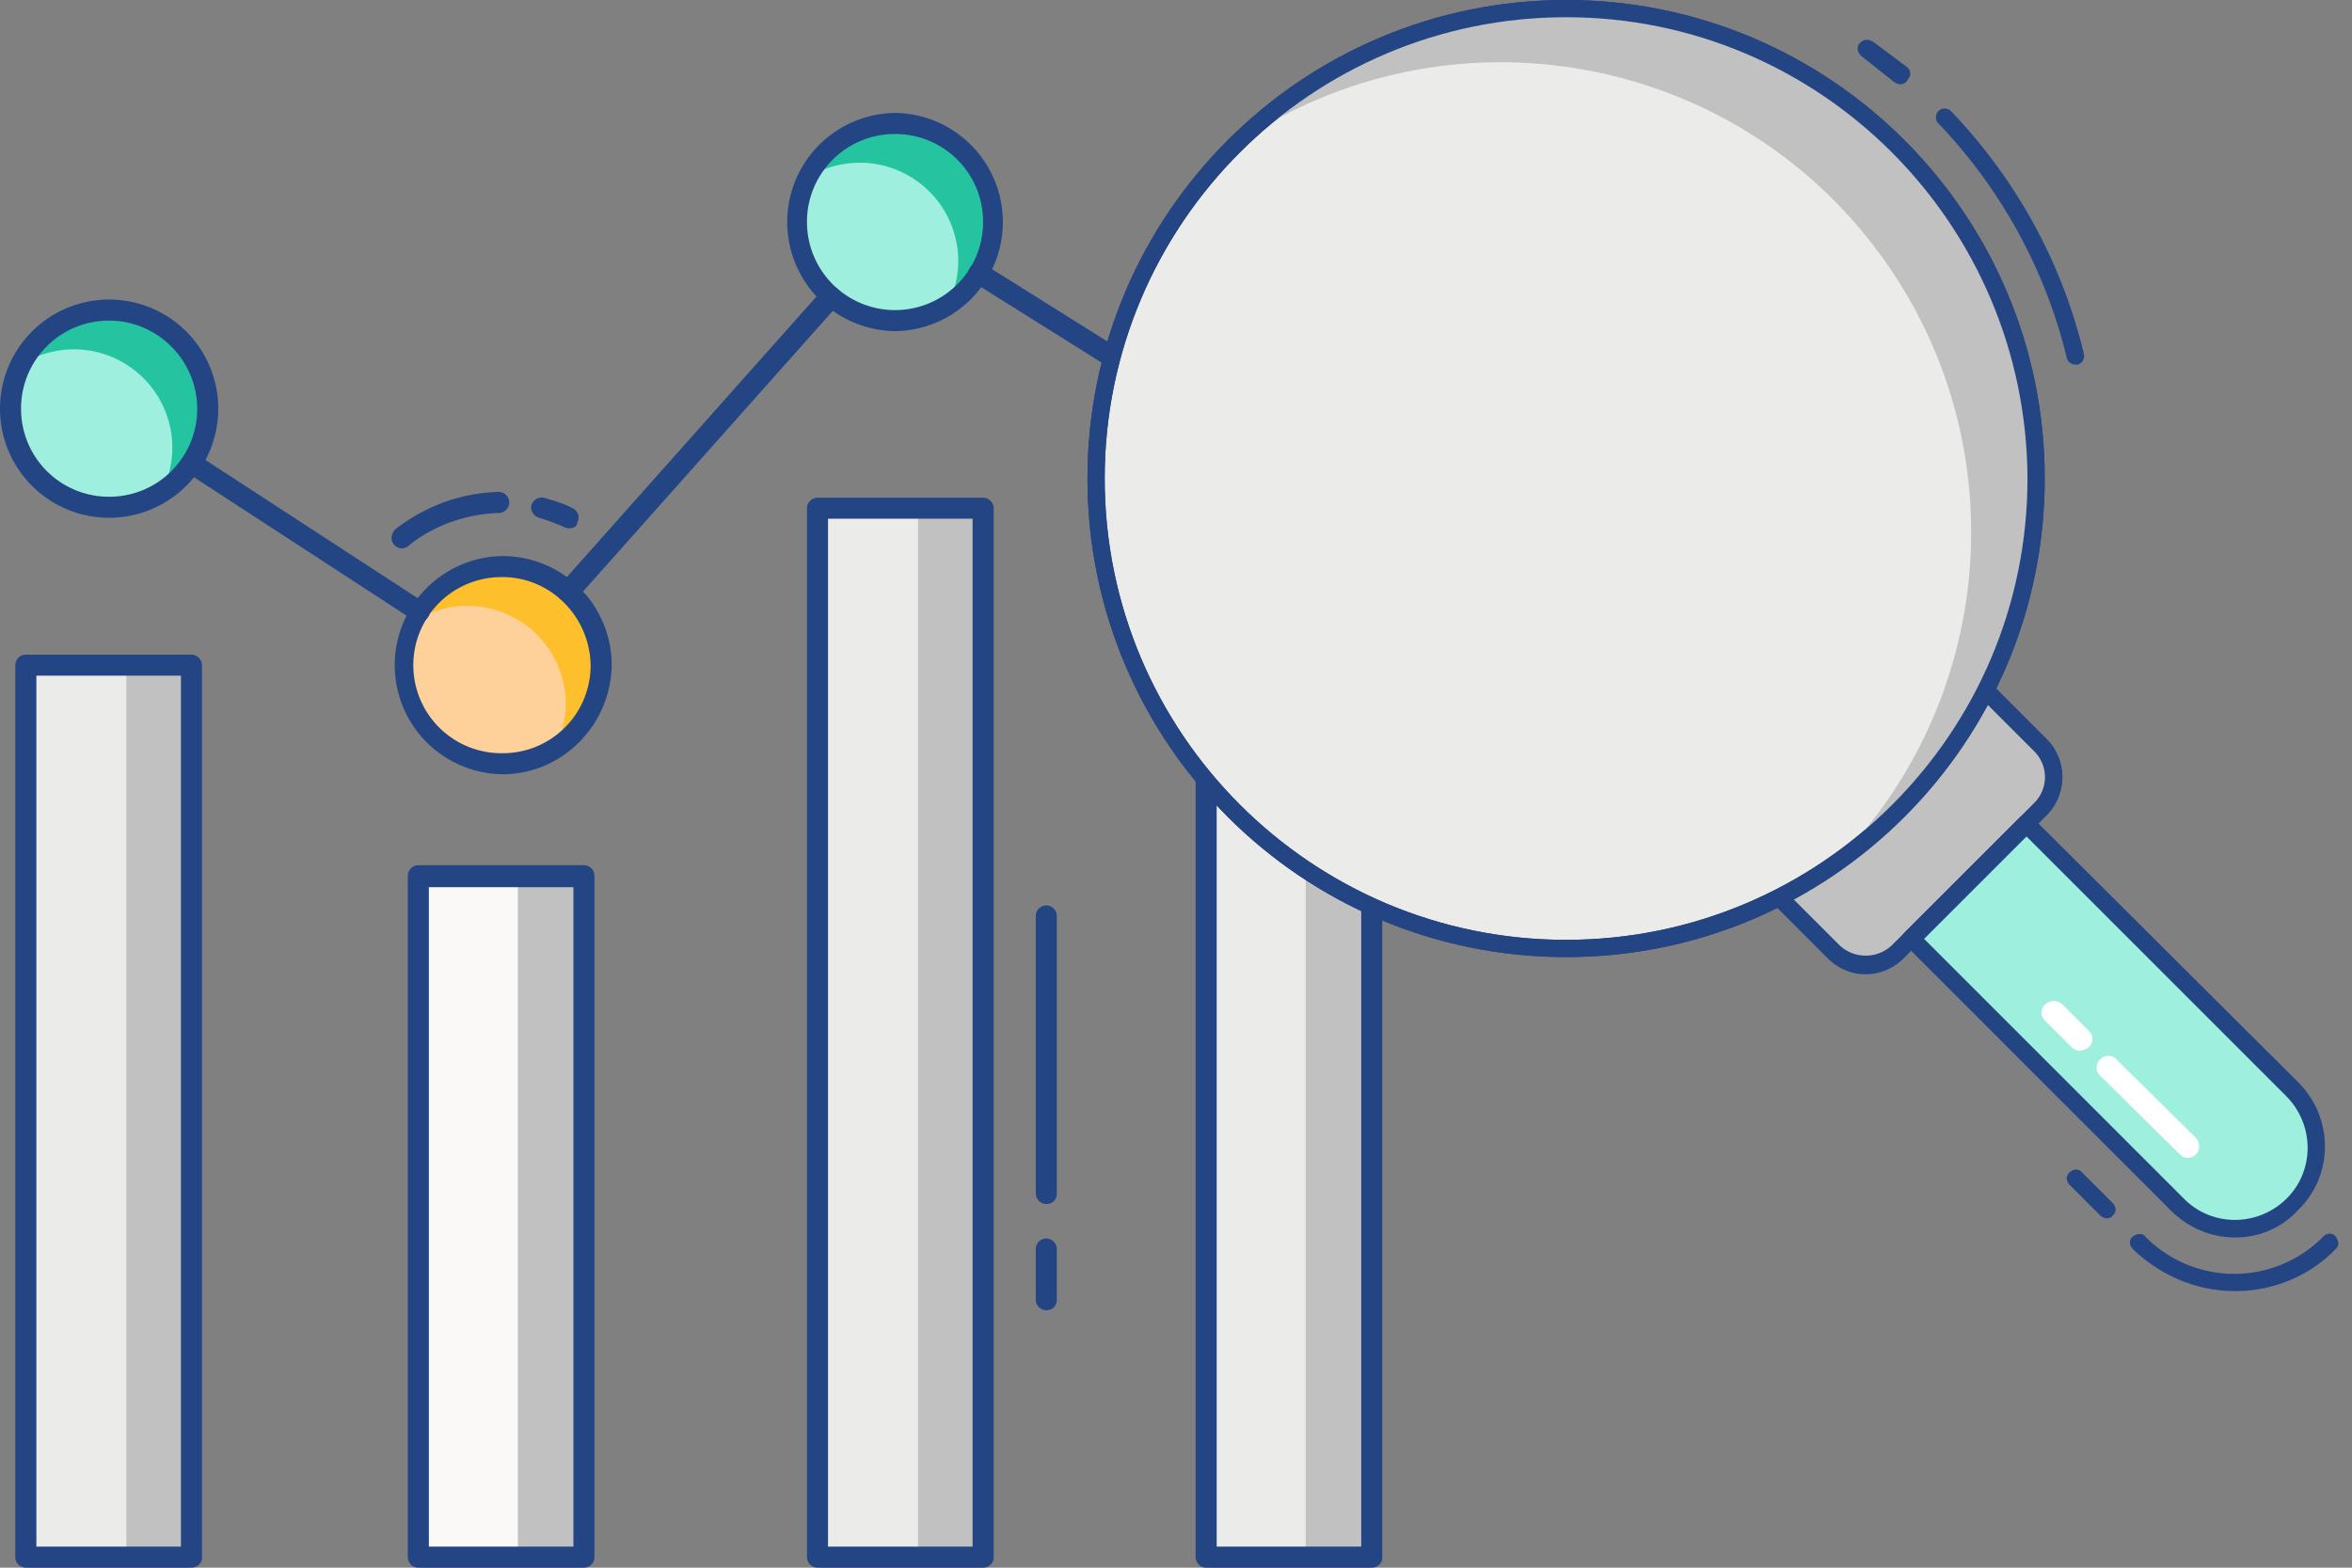 <svg xmlns="http://www.w3.org/2000/svg" xmlns:xlink="http://www.w3.org/1999/xlink" width="150" height="100" fill="none" xmlns:v="https://vecta.io/nano"><rect width="100%" height="100%" fill="#808080" stroke="none"/><style><![CDATA[.B{fill:#244583}.C{fill:#c1c1c1}.D{fill:#ebece9}.E{fill:#9fefde}]]></style><path d="M1.648 42.43H12.21v56.96H1.648V42.43z" class="D"/><path d="M8.059 42.43h4.212v56.96H8.059V42.43z" class="C"/><path d="M6.96 32.356a6.29 6.29 0 0 0 6.288-6.288A6.29 6.29 0 0 0 6.96 19.78a6.29 6.29 0 0 0-6.288 6.288 6.29 6.29 0 0 0 6.288 6.288z" class="E"/><use xlink:href="#B" fill="#fed19a"/><use xlink:href="#B" x="25.031" y="-28.266" class="E"/><use xlink:href="#B" x="50.122" y="-12.576" fill="#bddbff"/><path d="M13.248 26.068a6.3 6.3 0 0 1-2.93 5.311c.427-.855.672-1.831.672-2.808a6.28 6.28 0 0 0-6.288-6.288 6.35 6.35 0 0 0-3.358.977c1.526-3.114 5.311-4.396 8.425-2.869a6.4 6.4 0 0 1 3.48 5.678z" fill="#24c4a1"/><path d="M38.278 42.43c0 2.137-1.099 4.09-2.869 5.25.427-.855.672-1.832.672-2.747a6.28 6.28 0 0 0-6.288-6.288c-1.221 0-2.381.366-3.419 1.038 1.526-3.114 5.311-4.396 8.425-2.869 2.137 1.038 3.48 3.175 3.48 5.617z" fill="#febf2d"/><path d="M63.37 14.164a6.3 6.3 0 0 1-2.93 5.311c.427-.855.672-1.832.672-2.808a6.28 6.28 0 0 0-6.288-6.288 6.35 6.35 0 0 0-3.358.977 6.23 6.23 0 0 1 8.425-2.808c2.137 1.038 3.48 3.236 3.48 5.617z" fill="#24c4a1"/><path d="M88.462 29.853c0 2.137-1.099 4.09-2.869 5.25.427-.855.672-1.77.672-2.747a6.28 6.28 0 0 0-6.288-6.288c-1.221 0-2.381.366-3.419 1.038 1.526-3.114 5.25-4.396 8.364-2.93 2.198 1.038 3.541 3.236 3.541 5.678z" fill="#69b0ee"/><g class="B"><path d="M26.74 39.683c-.122 0-.244-.061-.366-.122l-14.53-9.463c-.305-.183-.427-.61-.183-.916.183-.305.611-.427.916-.183l14.53 9.463c.305.183.427.611.183.916a.64.64 0 0 1-.55.305zm50.122-12.516c-.122 0-.244-.061-.366-.122L62.088 18.01c-.305-.183-.427-.61-.244-.916a.69.69 0 0 1 .916-.244l14.408 9.035c.305.183.427.61.244.916-.122.244-.305.366-.549.366z"/><path d="M36.203 38.401a.68.68 0 0 1-.672-.672c0-.183.061-.305.183-.427l16.728-18.803c.244-.305.672-.305.977-.061s.305.671.061.977L36.752 38.217c-.183.061-.366.183-.549.183zM6.96 33.028a6.96 6.96 0 0 1 0-13.92 6.96 6.96 0 0 1 0 13.92zm0-12.576a5.6 5.6 0 0 0-5.617 5.617 5.6 5.6 0 0 0 5.617 5.617 5.6 5.6 0 0 0 5.617-5.617c0-3.053-2.503-5.617-5.617-5.617z"/><path d="M57.082 21.123a6.96 6.96 0 0 1 0-13.919 6.96 6.96 0 0 1 0 13.919zm0-12.576a5.6 5.6 0 0 0-5.617 5.617 5.6 5.6 0 1 0 11.233 0 5.6 5.6 0 0 0-5.617-5.617z"/></g><path d="M82.173 36.813a6.96 6.96 0 0 1 0-13.919 6.96 6.96 0 0 1 0 13.919zm0-12.576a5.6 5.6 0 1 0 0 11.233 5.6 5.6 0 1 0 0-11.233z" fill="#22417d"/><path d="M12.21 100H1.648a.68.68 0 0 1-.672-.671V42.43a.68.68 0 0 1 .672-.671H12.21a.68.68 0 0 1 .672.671v56.96c0 .305-.305.611-.672.611zm-9.89-1.343h9.219V43.101H2.32v55.556z" class="B"/><path d="M26.679 55.922H37.24V99.39H26.679V55.922z" fill="#faf9f8"/><path d="M33.028 55.922h4.212V99.39h-4.212V55.922z" class="C"/><path d="M37.241 100H26.679a.68.68 0 0 1-.671-.672V55.861a.68.68 0 0 1 .671-.672h10.562a.68.68 0 0 1 .672.672v43.468a.68.68 0 0 1-.672.672zm-9.89-1.343h9.219V56.593h-9.219v42.063z" class="B"/><path d="M52.137 32.417h10.562V99.39H52.137V32.417z" class="D"/><path d="M58.547 32.356h4.212v66.972h-4.212V32.356z" class="C"/><path d="M62.698 100H52.137a.68.68 0 0 1-.671-.672V32.418a.68.68 0 0 1 .671-.672h10.562a.68.68 0 0 1 .672.672V99.39c0 .305-.305.611-.672.611zm-9.89-1.343h9.219V33.089h-9.219v65.568z" class="B"/><path d="M76.923 43.712h10.562v55.678H76.923V43.712z" class="D"/><path d="M83.272 43.712h4.213v55.678h-4.213V43.712z" class="C"/><path d="M87.485 100H76.923a.68.68 0 0 1-.672-.672V43.712a.68.68 0 0 1 .672-.671h10.562a.68.68 0 0 1 .671.671V99.39c0 .305-.305.611-.671.611zm-9.89-1.343h9.219V44.322h-9.219v54.335zM32.051 49.389a6.96 6.96 0 0 1 0-13.919 6.96 6.96 0 0 1 6.96 6.96c-.061 3.846-3.175 6.96-6.96 6.96zm0-12.576a5.617 5.617 0 1 0 0 11.233 5.6 5.6 0 0 0 5.617-5.617c-.061-3.113-2.564-5.617-5.617-5.617zm-6.41-1.831a.68.68 0 0 1-.672-.672.91.91 0 0 1 .244-.55c1.893-1.465 4.152-2.32 6.593-2.381a.68.68 0 0 1 .672.672.68.68 0 0 1-.672.672c-2.076.061-4.151.794-5.739 2.076a.66.66 0 0 1-.427.183zM36.325 33.7c-.122 0-.183 0-.305-.061a13.15 13.15 0 0 0-1.648-.611c-.366-.122-.55-.488-.489-.794.122-.366.489-.55.794-.488.611.183 1.282.366 1.831.671a.64.64 0 0 1 .305.916c0 .244-.244.366-.489.366zm30.403 49.878a.68.68 0 0 1-.671-.671V79.67a.68.68 0 0 1 .671-.671.68.68 0 0 1 .671.671v3.236c0 .366-.244.671-.671.671zm0-6.777a.68.68 0 0 1-.671-.671V58.425a.68.68 0 0 1 .671-.672.68.68 0 0 1 .671.672V76.13c0 .366-.244.671-.671.671z" class="B"/><path d="M126.557 43.773l3.602 3.785c1.099 1.099 1.099 2.93 0 4.09l-9.097 9.096a2.95 2.95 0 0 1-4.09 0l-3.358-3.48s5.861-3.724 7.57-5.372c1.588-1.648 5.373-8.12 5.373-8.12z" class="C"/><path d="M118.987 62.149c-.916 0-1.771-.366-2.442-1.038l-3.541-3.541c-.244-.244-.183-.611 0-.794.244-.244.549-.244.793 0l3.541 3.541a2.44 2.44 0 0 0 3.297 0l9.096-9.097a2.32 2.32 0 0 0 0-3.297l-4.09-4.09c-.244-.183-.305-.549-.061-.794.183-.244.549-.305.794-.061l.061.061 4.09 4.09c1.343 1.343 1.343 3.541 0 4.884l-9.096 9.096c-.672.672-1.527 1.038-2.442 1.038z" class="B"/><path d="M99.878 60.501c16.555 0 29.976-13.42 29.976-29.976S116.433.549 99.878.549 69.902 13.97 69.902 30.525s13.421 29.976 29.976 29.976z" class="D"/><use xlink:href="#C" fill="#323c6b"/><path d="M99.878.549c-7.936 0-15.568 3.114-21.184 8.73 13.614-9.402 32.296-5.983 41.698 7.631 8.242 11.905 6.776 28.022-3.48 38.278 13.614-9.402 17.094-28.022 7.692-41.697C118.987 5.372 109.768.488 99.878.549z" class="C"/><path d="M121.917 59.89l16.972 16.972a5.2 5.2 0 0 0 7.326 0c2.015-2.015 2.015-5.311 0-7.326l-16.972-16.972-7.326 7.326z" class="E"/><path d="M142.552 78.938c-1.526 0-2.992-.611-4.09-1.709L121.49 60.256c-.245-.244-.245-.611 0-.794l7.326-7.326c.244-.244.61-.244.793 0l16.972 16.911c2.259 2.259 2.259 5.922 0 8.12-1.038 1.16-2.503 1.77-4.029 1.77zM122.711 59.89l16.544 16.545c1.771 1.831 4.701 1.831 6.533.061s1.831-4.701.061-6.532l-.061-.061-16.545-16.545-6.532 6.532z" class="B"/><path d="M140.049 73.626a.7.7 0 0 1-1.038 0l-5.067-5.006a.7.7 0 0 1 0-1.038.7.7 0 0 1 1.038 0l5.067 5.006c.244.305.305.733 0 1.038zm-6.838-7.875a.7.7 0 0 1 0 1.038c-.122.122-.305.183-.549.244-.183 0-.367-.061-.55-.244l-1.709-1.709c-.305-.305-.244-.794.061-1.038s.733-.244 1.038 0l1.709 1.709z" fill="#fff"/><g class="B"><use xlink:href="#C"/><path d="M134.371 77.717a.66.66 0 0 1-.427-.183l-1.954-1.954c-.244-.244-.244-.611 0-.794.244-.244.611-.244.794 0l1.953 1.954c.245.244.245.61 0 .794-.061.122-.244.183-.366.183zm8.181 4.64c-2.442 0-4.762-.977-6.532-2.686-.245-.244-.245-.611 0-.794s.61-.244.793 0a7.96 7.96 0 0 0 11.355 0c.245-.244.611-.244.794 0s.244.611 0 .794c-1.648 1.709-3.968 2.686-6.41 2.686zM121.184 5.372c-.122 0-.244-.061-.366-.122l-2.076-1.648c-.244-.183-.366-.549-.183-.794s.55-.366.794-.183h.061l2.198 1.648c.244.183.305.549.061.794a.5.5 0 0 1-.489.305zm11.173 17.888c-.245 0-.489-.183-.55-.427-1.343-5.617-4.212-10.806-8.181-14.957-.244-.244-.183-.61 0-.794.245-.244.611-.183.794 0 4.151 4.335 7.082 9.646 8.486 15.507.061.305-.122.611-.427.672h-.122z"/></g><defs ><path id="B" d="M32.051 48.718a6.29 6.29 0 0 0 6.288-6.288 6.29 6.29 0 0 0-6.288-6.288 6.29 6.29 0 0 0-6.288 6.288 6.29 6.29 0 0 0 6.288 6.288z"/><path id="C" d="M99.878 61.05c-16.85 0-30.525-13.675-30.525-30.525S83.028 0 99.878 0s30.525 13.675 30.525 30.525S116.728 61.05 99.878 61.05zm0-59.951c-16.239 0-29.426 13.187-29.426 29.426s13.187 29.426 29.426 29.426 29.426-13.187 29.426-29.426c-.061-16.239-13.187-29.426-29.426-29.426z"/></defs></svg>